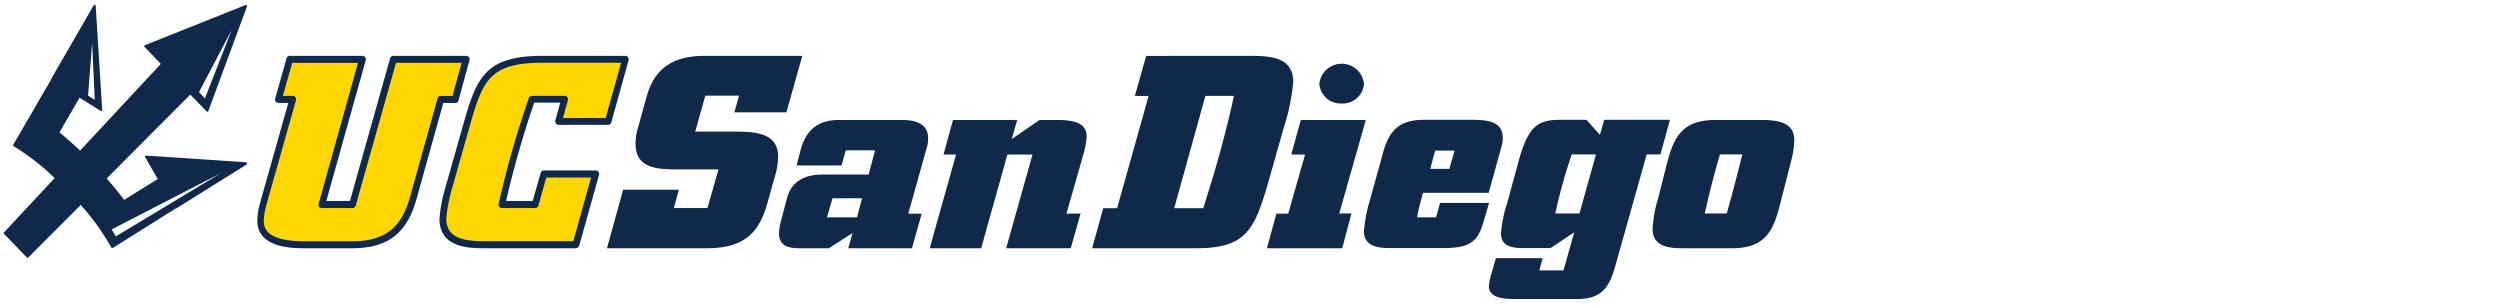 <svg xmlns="http://www.w3.org/2000/svg" viewBox="0 0 422.97 51.85"><path d="M19.59,40l-.69-1.19,18.47-9.52Zm-4-32.74.44,9.63-1.13-.7ZM39.19,5.09,34.67,16.65l-1-1.08Zm2.43,22.36L24.74,26.32a.17.17,0,0,0-.17.09.18.18,0,0,0,0,.2l2.12,3.68L21,33.82c-.88-1.18-1.88-2.4-2.95-3.63L32.2,16l2.74,2.84a.18.18,0,0,0,.17.06.24.24,0,0,0,.14-.12L41.78,1.1a.19.19,0,0,0-.24-.25l-17,6.79a.2.2,0,0,0-.12.15.18.18,0,0,0,.05.17l2.74,2.85L13.55,25.48c-1.18-1.12-2.35-2.15-3.49-3.08l3.4-5.87L17,18.74a.18.18,0,0,0,.2,0,.19.19,0,0,0,.09-.18L16.19,1a.18.18,0,0,0-.14-.17.19.19,0,0,0-.21.09L8.68,13.32a.11.11,0,0,0,0,.08L2.24,24.49a.26.26,0,0,0,0,.15.2.2,0,0,0,.1.12,38.94,38.94,0,0,1,6.91,5.37L.57,39.44l4.09,4.24,9-9a39.39,39.39,0,0,1,5.16,7.18.23.23,0,0,0,.12.1A.26.26,0,0,0,19,42L29.7,35.29l.08,0,11.93-7.45a.19.19,0,0,0,.08-.21.17.17,0,0,0-.17-.15" style="fill:#10284a"/><path d="M77,16.8H74.59L70,33.47C68.6,38.3,66,41.39,59.59,41.39h-8c-4.71,0-7.5-1.11-7.5-4.1a14,14,0,0,1,.67-3.5l4.8-17H47.1L49,10H61.34L54.46,34.62h5.18L66.57,10H78.89Z" style="fill:#ffd600"/><path d="M47.85,16.22h1.68a.56.56,0,0,1,.45.23.6.6,0,0,1,.09.52L45.17,34.3a12.05,12.05,0,0,0-.55,3c0,1.51.72,3.52,6.94,3.52h8c5.49,0,8.33-2.18,9.82-7.51l4.65-16.66a.54.54,0,0,1,.53-.42h2l1.55-5.61H67L60.18,34.78a.56.56,0,0,1-.54.42H54.46A.55.55,0,0,1,54,35a.6.6,0,0,1-.09-.52l6.66-23.84H49.44ZM59.59,42h-8c-2,0-8.06,0-8.06-4.68A12.53,12.53,0,0,1,44.1,34l.09-.35,4.59-16.24H47.1a.56.56,0,0,1-.45-.24.59.59,0,0,1-.09-.51l1.92-6.78A.57.57,0,0,1,49,9.45H61.34a.55.55,0,0,1,.45.23.62.62,0,0,1,.09.51L55.21,34h4L66,9.87a.56.56,0,0,1,.54-.42H78.89a.55.55,0,0,1,.45.23.57.57,0,0,1,.09.51L77.57,17a.57.57,0,0,1-.54.43H75L70.48,33.63C68.86,39.48,65.6,42,59.59,42" style="fill:#10284a"/><path d="M102.89,20.53H94.5l1-3.73H90a162.29,162.29,0,0,0-5.09,17.82h5.65L92,29.46h8.8L97.44,41.39H82c-3.57,0-7.09-.51-7.09-4.47A26.61,26.61,0,0,1,76,31.44l3-10.58C81.14,13.44,82.44,10,91.81,10h14Z" style="fill:#ffd600"/><path d="M91.81,10.61c-8.92,0-10.13,3-12.25,10.41l-3,10.58a28.42,28.42,0,0,0-1.06,5.32c0,3.23,2.61,3.89,6.53,3.89H97l3-10.77H92.42l-1.33,4.74a.56.56,0,0,1-.53.42H84.91a.56.56,0,0,1-.44-.22.6.6,0,0,1-.1-.5,162.51,162.51,0,0,1,5.1-17.88.56.56,0,0,1,.53-.38h5.54a.56.56,0,0,1,.45.23.62.62,0,0,1,.09.51l-.83,3h7.22l2.62-9.34ZM97.44,42H82c-2.48,0-7.65,0-7.65-5a26.92,26.92,0,0,1,1.11-5.64l3-10.59C80.66,13.1,82.13,9.45,91.81,9.45h14a.55.55,0,0,1,.45.23.59.59,0,0,1,.09.51L103.43,20.7a.56.56,0,0,1-.54.42H94.5a.57.57,0,0,1-.45-.24.61.61,0,0,1-.09-.51l.83-3h-4.4A160.22,160.22,0,0,0,85.63,34h4.5l1.34-4.74a.56.56,0,0,1,.53-.42h8.81a.57.57,0,0,1,.45.24.61.61,0,0,1,.09.51L98,41.55a.56.56,0,0,1-.54.42" style="fill:#10284a"/><path d="M133.05,19h-8.8l.78-2.81h-5.7l-1.71,6.08h6.68c3.47,0,7.35.19,7.35,4.24a12.48,12.48,0,0,1-.62,3.59l-1.19,4.24C128.55,39,126.22,42,119.69,42h-17l2.74-9.9h9.43L114,35.2h5.69l1.87-6.54h-7.1c-3.73,0-6.94-.37-6.94-4.42a9.26,9.26,0,0,1,.42-2.63l1.45-5.21c1.29-4.7,4.3-6.95,9.84-6.95h16.51Z" style="fill:#10284a"/><path d="M145.85,33.54h-5l-.93,3.23H145ZM154.29,42H143.52l.72-2.58-4,2.58h-4.66c-1.5,0-3.78,0-3.78-2.53a8.57,8.57,0,0,1,.26-1.8l1.09-4.14c.83-3.14,3.42-4,6-4h7.81l1.09-4.1H143.1L142.38,28h-7.61l.67-2.58c1-3.69,3.21-5.12,6.47-5.12h10.72c2.28,0,4.4.6,4.4,3.14a5,5,0,0,1-.21,1.47l-3.15,11.24h2.27Z" style="fill:#10284a"/><path d="M182.82,36.12,181.16,42H170.23l4.46-15.85h-4.25L166,42h-8.7l4.45-15.85h-2.12l1.6-5.85H172.1l-.93,3.23,4.71-3.23h2.79c2.23,0,5.18.14,5.18,2.77a12.43,12.43,0,0,1-.57,3.08l-2.85,10Z" style="fill:#10284a"/><path d="M203.94,16.22l-5.28,19h4.92c2-6.26,3.83-12.62,5.18-19Zm7.25-6.77c3.73,0,7.61.13,7.61,4.47a36.46,36.46,0,0,1-1.66,7.87l-2.43,8.57C212.33,38.7,211,42,202.44,42H184.78l1.87-6.77H189l5.33-19H192l1.92-6.77Z" style="fill:#10284a"/><path d="M227,17.51a3.6,3.6,0,0,1-3.78-3.36,3.8,3.8,0,0,1,7.55,0A3.6,3.6,0,0,1,227,17.51m-.42,18.61h2.07L227.09,42H214.35l1.6-5.85h2l2.85-10h-2.33l1.61-5.85h11Z" style="fill:#10284a"/><path d="M242.83,25.48c-.31,1-.57,2-.83,3.09h3.21l.88-3.09Zm9.11,8.85L251,37.5c-1,3.6-2.54,4.47-6.89,4.47h-9c-2.27,0-4.35-.46-4.35-2.85a25.4,25.4,0,0,1,1-5.21l2.23-8.06c1-3.55,2.53-5.58,6.93-5.58h8c2.85,0,5.33.28,5.33,3.09a5.87,5.87,0,0,1-.26,1.61l-2.12,7.65H240.76c-.37,1.38-.78,2.77-1,4.15h3.21l.67-2.44Z" style="fill:#10284a"/><path d="M265.93,26.12a84.41,84.41,0,0,0-2.79,10h4.09l2.79-10Zm15,0h-2.33l-5.29,18.8c-.93,3.27-2,5.67-6.42,5.67H256.4c-2.07,0-4.5-.18-4.5-2.21a10.11,10.11,0,0,1,.47-2.21l.72-2.49H261l-.57,2.07h4.09l1.82-6.45-4,2.67h-4.66c-2,0-3.73-.37-3.73-2.48A21.24,21.24,0,0,1,255,34.37l1.86-6.86c1.71-6.32,3.37-7.24,7.2-7.24h4.35l2.28,2.54.72-2.54h11.13Z" style="fill:#10284a"/><path d="M291,26.12c-1,3.32-1.81,6.64-2.58,10h3.72c.94-3.27,1.82-6.68,2.64-10ZM284.52,42c-2.95,0-4.92-.69-4.92-3.31a22,22,0,0,1,.93-5.12l1.25-4.93c1.24-5,2.38-8.34,8.49-8.34h7.92c3.42,0,5.38.83,5.38,3.41a15.81,15.81,0,0,1-.56,3.64l-1.61,6.31c-1.14,4.47-2.07,8.34-8.28,8.34Z" style="fill:#10284a"/></svg>